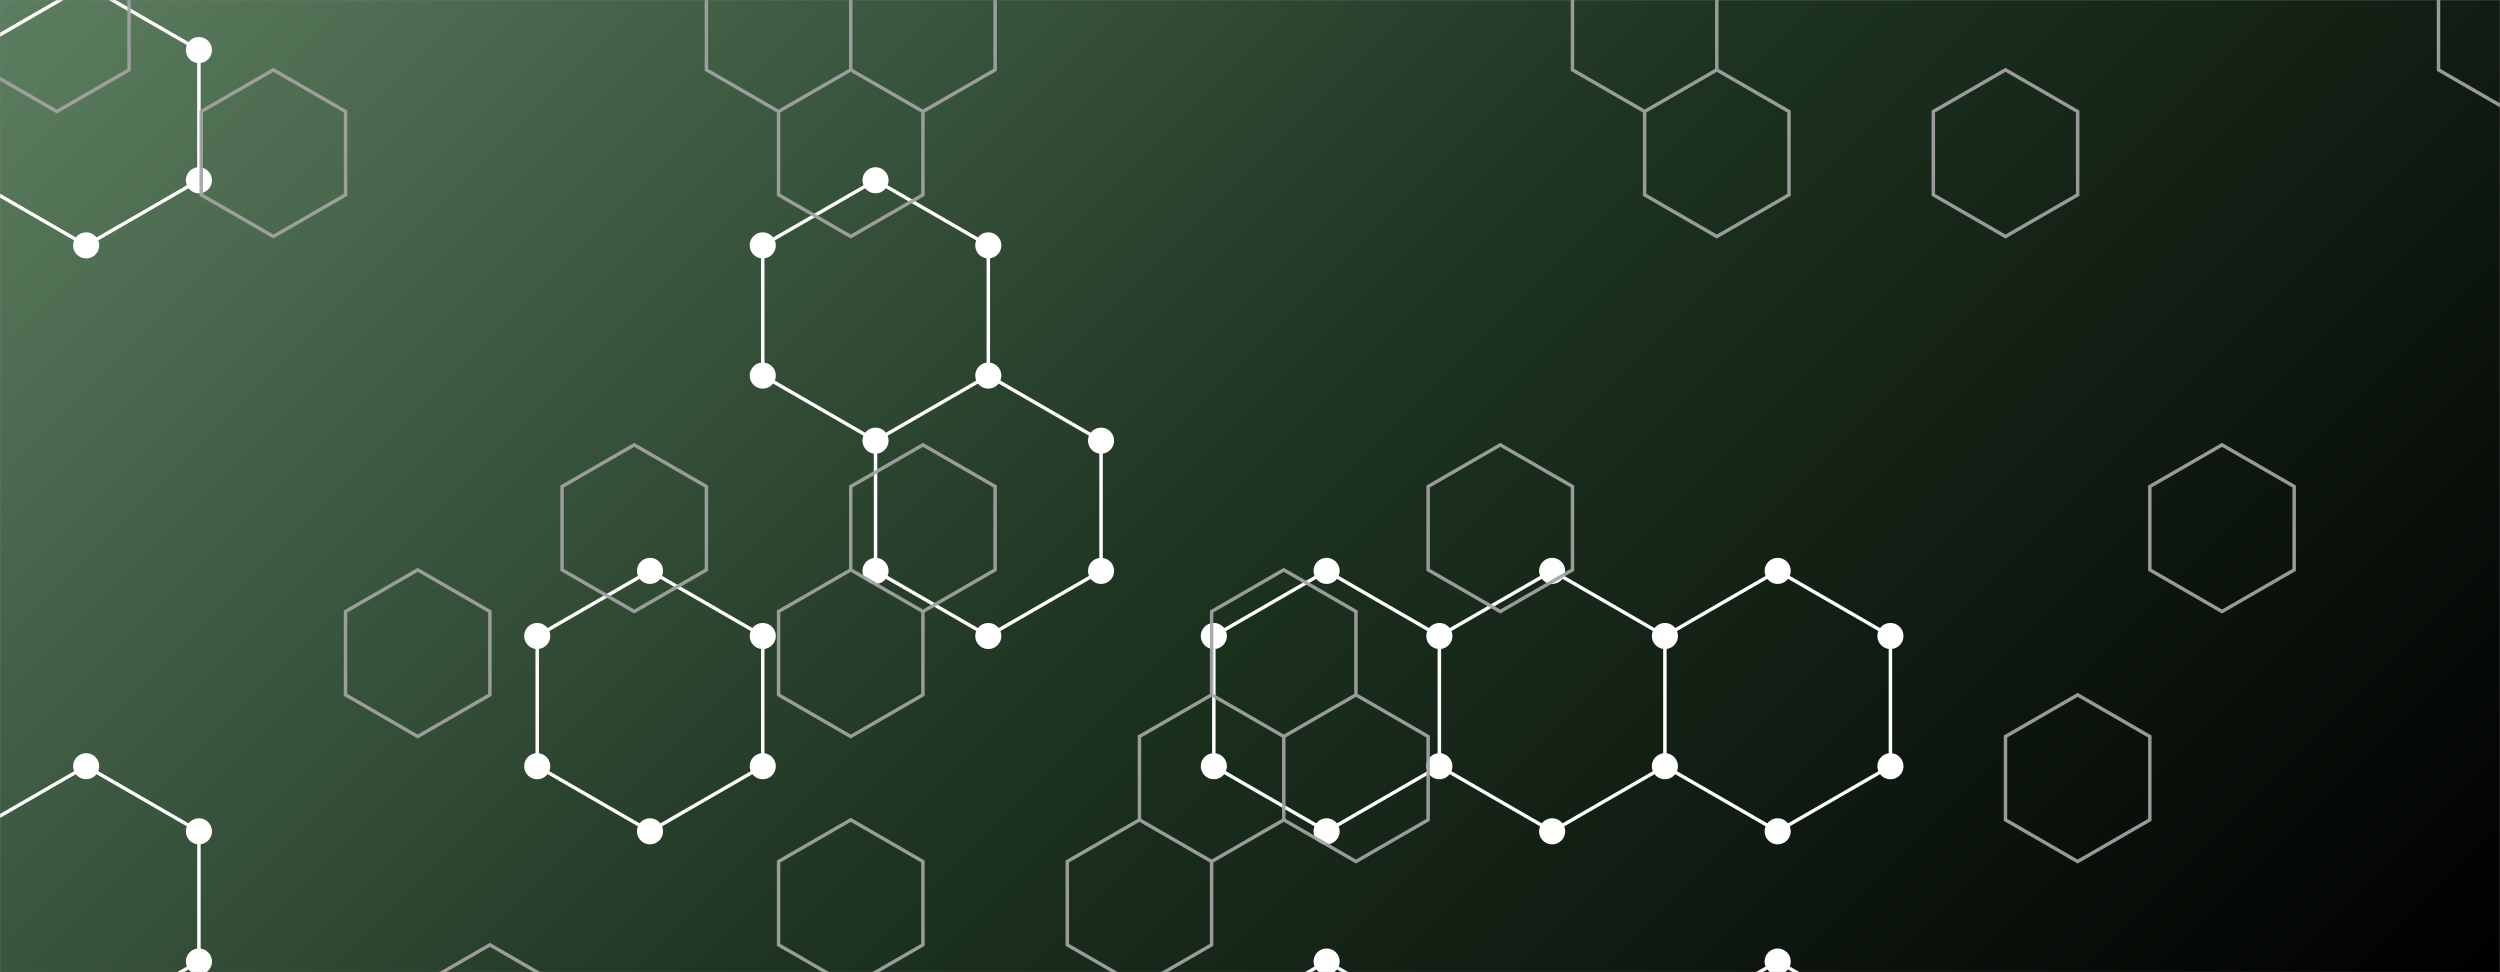 <svg xmlns="http://www.w3.org/2000/svg" version="1.1" xmlns:xlink="http://www.w3.org/1999/xlink" xmlns:svgjs="http://svgjs.dev/svgjs" width="1440" height="560" preserveAspectRatio="none" viewBox="0 0 1440 560"><rect x="0" y="0" width="1440" height="560" fill="#808080" stroke="none"/><g mask="url(&quot;#SvgjsMask2375&quot;)" fill="none"><rect width="1440" height="560" x="0" y="0" fill="url(&quot;#SvgjsLinearGradient2376&quot;)"></rect><path d="M49.63 -8.66L114.58 28.84L114.58 103.84L49.63 141.34L-15.32 103.84L-15.32 28.84zM49.63 441.34L114.58 478.84L114.58 553.84L49.63 591.34L-15.32 553.84L-15.32 478.84zM374.4 328.84L439.35 366.34L439.35 441.34L374.4 478.84L309.44 441.34L309.44 366.34zM504.31 103.84L569.26 141.34L569.26 216.34L504.31 253.84L439.35 216.34L439.35 141.34zM569.26 216.34L634.21 253.84L634.21 328.84L569.26 366.34L504.31 328.84L504.31 253.84zM764.12 328.84L829.08 366.34L829.08 441.34L764.12 478.84L699.17 441.34L699.17 366.34zM764.12 553.84L829.08 591.34L829.08 666.34L764.12 703.84L699.17 666.34L699.17 591.34zM894.03 328.84L958.98 366.34L958.98 441.34L894.03 478.84L829.07 441.34L829.07 366.34zM1023.94 328.84L1088.89 366.34L1088.89 441.34L1023.94 478.84L958.98 441.34L958.98 366.34zM1023.94 553.84L1088.89 591.34L1088.89 666.34L1023.94 703.84L958.98 666.34L958.98 591.34z" stroke="rgba(255, 255, 255, 1)" stroke-width="2"></path><path d="M42.13 -8.66 a7.5 7.5 0 1 0 15 0 a7.5 7.5 0 1 0 -15 0zM107.08 28.84 a7.5 7.5 0 1 0 15 0 a7.5 7.5 0 1 0 -15 0zM107.08 103.84 a7.5 7.5 0 1 0 15 0 a7.5 7.5 0 1 0 -15 0zM42.13 141.34 a7.5 7.5 0 1 0 15 0 a7.5 7.5 0 1 0 -15 0zM-22.82 103.84 a7.5 7.5 0 1 0 15 0 a7.5 7.5 0 1 0 -15 0zM-22.82 28.84 a7.5 7.5 0 1 0 15 0 a7.5 7.5 0 1 0 -15 0zM42.13 441.34 a7.5 7.5 0 1 0 15 0 a7.5 7.5 0 1 0 -15 0zM107.08 478.84 a7.5 7.5 0 1 0 15 0 a7.5 7.5 0 1 0 -15 0zM107.08 553.84 a7.5 7.5 0 1 0 15 0 a7.5 7.5 0 1 0 -15 0zM42.13 591.34 a7.5 7.5 0 1 0 15 0 a7.5 7.5 0 1 0 -15 0zM-22.82 553.84 a7.5 7.5 0 1 0 15 0 a7.5 7.5 0 1 0 -15 0zM-22.82 478.84 a7.5 7.5 0 1 0 15 0 a7.5 7.5 0 1 0 -15 0zM366.9 328.84 a7.5 7.5 0 1 0 15 0 a7.5 7.5 0 1 0 -15 0zM431.85 366.34 a7.5 7.5 0 1 0 15 0 a7.5 7.5 0 1 0 -15 0zM431.85 441.34 a7.5 7.5 0 1 0 15 0 a7.5 7.5 0 1 0 -15 0zM366.9 478.84 a7.5 7.5 0 1 0 15 0 a7.5 7.5 0 1 0 -15 0zM301.94 441.34 a7.5 7.5 0 1 0 15 0 a7.5 7.5 0 1 0 -15 0zM301.94 366.34 a7.5 7.5 0 1 0 15 0 a7.5 7.5 0 1 0 -15 0zM496.81 103.84 a7.5 7.5 0 1 0 15 0 a7.5 7.5 0 1 0 -15 0zM561.76 141.34 a7.5 7.5 0 1 0 15 0 a7.5 7.5 0 1 0 -15 0zM561.76 216.34 a7.5 7.5 0 1 0 15 0 a7.5 7.5 0 1 0 -15 0zM496.81 253.84 a7.5 7.5 0 1 0 15 0 a7.5 7.5 0 1 0 -15 0zM431.85 216.34 a7.5 7.5 0 1 0 15 0 a7.5 7.5 0 1 0 -15 0zM431.85 141.34 a7.5 7.5 0 1 0 15 0 a7.5 7.5 0 1 0 -15 0zM626.71 253.84 a7.5 7.5 0 1 0 15 0 a7.5 7.5 0 1 0 -15 0zM626.71 328.84 a7.5 7.5 0 1 0 15 0 a7.5 7.5 0 1 0 -15 0zM561.76 366.34 a7.5 7.5 0 1 0 15 0 a7.5 7.5 0 1 0 -15 0zM496.81 328.84 a7.5 7.5 0 1 0 15 0 a7.5 7.5 0 1 0 -15 0zM756.62 328.84 a7.5 7.5 0 1 0 15 0 a7.5 7.5 0 1 0 -15 0zM821.58 366.34 a7.5 7.5 0 1 0 15 0 a7.5 7.5 0 1 0 -15 0zM821.58 441.34 a7.5 7.5 0 1 0 15 0 a7.5 7.5 0 1 0 -15 0zM756.62 478.84 a7.5 7.5 0 1 0 15 0 a7.5 7.5 0 1 0 -15 0zM691.67 441.34 a7.5 7.5 0 1 0 15 0 a7.5 7.5 0 1 0 -15 0zM691.67 366.34 a7.5 7.5 0 1 0 15 0 a7.5 7.5 0 1 0 -15 0zM756.62 553.84 a7.5 7.5 0 1 0 15 0 a7.5 7.5 0 1 0 -15 0zM821.58 591.34 a7.5 7.5 0 1 0 15 0 a7.5 7.5 0 1 0 -15 0zM821.58 666.34 a7.5 7.5 0 1 0 15 0 a7.5 7.5 0 1 0 -15 0zM756.62 703.84 a7.5 7.5 0 1 0 15 0 a7.5 7.5 0 1 0 -15 0zM691.67 666.34 a7.5 7.5 0 1 0 15 0 a7.5 7.5 0 1 0 -15 0zM691.67 591.34 a7.5 7.5 0 1 0 15 0 a7.5 7.5 0 1 0 -15 0zM886.53 328.84 a7.5 7.5 0 1 0 15 0 a7.5 7.5 0 1 0 -15 0zM951.48 366.34 a7.5 7.5 0 1 0 15 0 a7.5 7.5 0 1 0 -15 0zM951.48 441.34 a7.5 7.5 0 1 0 15 0 a7.5 7.5 0 1 0 -15 0zM886.53 478.84 a7.5 7.5 0 1 0 15 0 a7.5 7.5 0 1 0 -15 0zM821.57 441.34 a7.5 7.5 0 1 0 15 0 a7.5 7.5 0 1 0 -15 0zM821.57 366.34 a7.5 7.5 0 1 0 15 0 a7.5 7.5 0 1 0 -15 0zM1016.44 328.84 a7.5 7.5 0 1 0 15 0 a7.5 7.5 0 1 0 -15 0zM1081.39 366.34 a7.5 7.5 0 1 0 15 0 a7.5 7.5 0 1 0 -15 0zM1081.39 441.34 a7.5 7.5 0 1 0 15 0 a7.5 7.5 0 1 0 -15 0zM1016.44 478.84 a7.5 7.5 0 1 0 15 0 a7.5 7.5 0 1 0 -15 0zM1016.44 553.84 a7.5 7.5 0 1 0 15 0 a7.5 7.5 0 1 0 -15 0zM1081.39 591.34 a7.5 7.5 0 1 0 15 0 a7.5 7.5 0 1 0 -15 0zM1081.39 666.34 a7.5 7.5 0 1 0 15 0 a7.5 7.5 0 1 0 -15 0zM1016.44 703.84 a7.5 7.5 0 1 0 15 0 a7.5 7.5 0 1 0 -15 0zM951.48 666.34 a7.5 7.5 0 1 0 15 0 a7.5 7.5 0 1 0 -15 0zM951.48 591.34 a7.5 7.5 0 1 0 15 0 a7.5 7.5 0 1 0 -15 0z" fill="rgba(255, 255, 255, 1)"></path><path d="M32.76 -31.77L74.33 -7.77L74.33 40.23L32.76 64.23L-8.81 40.23L-8.81 -7.77zM157.47 40.23L199.04 64.23L199.04 112.23L157.47 136.23L115.9 112.23L115.9 64.23zM240.61 328.23L282.18 352.23L282.18 400.23L240.61 424.23L199.04 400.23L199.04 352.23zM282.18 544.23L323.75 568.23L323.75 616.23L282.18 640.23L240.61 616.23L240.61 568.23zM365.32 256.23L406.89 280.23L406.89 328.23L365.32 352.23L323.75 328.23L323.75 280.23zM448.46 -31.77L490.03 -7.77L490.03 40.23L448.46 64.23L406.89 40.23L406.89 -7.77zM490.03 40.23L531.6 64.23L531.6 112.23L490.03 136.23L448.46 112.23L448.46 64.23zM490.03 328.23L531.6 352.23L531.6 400.23L490.03 424.23L448.46 400.23L448.46 352.23zM490.03 472.23L531.6 496.23L531.6 544.23L490.03 568.23L448.46 544.23L448.46 496.23zM531.6 -31.77L573.18 -7.77L573.18 40.23L531.6 64.23L490.03 40.23L490.03 -7.77zM531.6 256.23L573.18 280.23L573.18 328.23L531.6 352.23L490.03 328.23L490.03 280.23zM656.32 472.23L697.89 496.23L697.89 544.23L656.32 568.23L614.75 544.23L614.75 496.23zM739.46 328.23L781.03 352.23L781.03 400.23L739.46 424.23L697.89 400.23L697.89 352.23zM697.89 400.23L739.46 424.23L739.46 472.23L697.89 496.23L656.32 472.23L656.32 424.23zM781.03 400.23L822.6 424.23L822.6 472.23L781.03 496.23L739.46 472.23L739.46 424.23zM864.17 256.23L905.74 280.23L905.74 328.23L864.17 352.23L822.6 328.23L822.6 280.23zM947.31 -31.77L988.88 -7.77L988.88 40.23L947.31 64.23L905.74 40.23L905.74 -7.77zM988.88 40.23L1030.45 64.23L1030.45 112.23L988.88 136.23L947.31 112.23L947.31 64.23zM1155.16 40.23L1196.73 64.23L1196.73 112.23L1155.16 136.23L1113.59 112.23L1113.59 64.23zM1196.73 400.23L1238.3 424.23L1238.3 472.23L1196.73 496.23L1155.16 472.23L1155.16 424.23zM1279.87 256.23L1321.44 280.23L1321.44 328.23L1279.87 352.23L1238.3 328.23L1238.3 280.23zM1446.15 -31.77L1487.72 -7.77L1487.72 40.23L1446.15 64.23L1404.58 40.23L1404.58 -7.77zM1487.72 184.23L1529.29 208.23L1529.29 256.23L1487.72 280.23L1446.15 256.23L1446.15 208.23z" stroke="rgba(163, 163, 163, 0.93)" stroke-width="2"></path></g><defs><mask id="SvgjsMask2375"><rect width="1440" height="560" fill="#ffffff"></rect></mask><linearGradient x1="15.28%" y1="-39.29%" x2="84.72%" y2="139.29%" gradientUnits="userSpaceOnUse" id="SvgjsLinearGradient2376"><stop stop-color="rgba(92, 126, 96, 1)" offset="0"></stop><stop stop-color="rgba(30, 52, 33, 1)" offset="0.5"></stop><stop stop-color="rgba(0, 0, 0, 1)" offset="1"></stop></linearGradient></defs></svg>